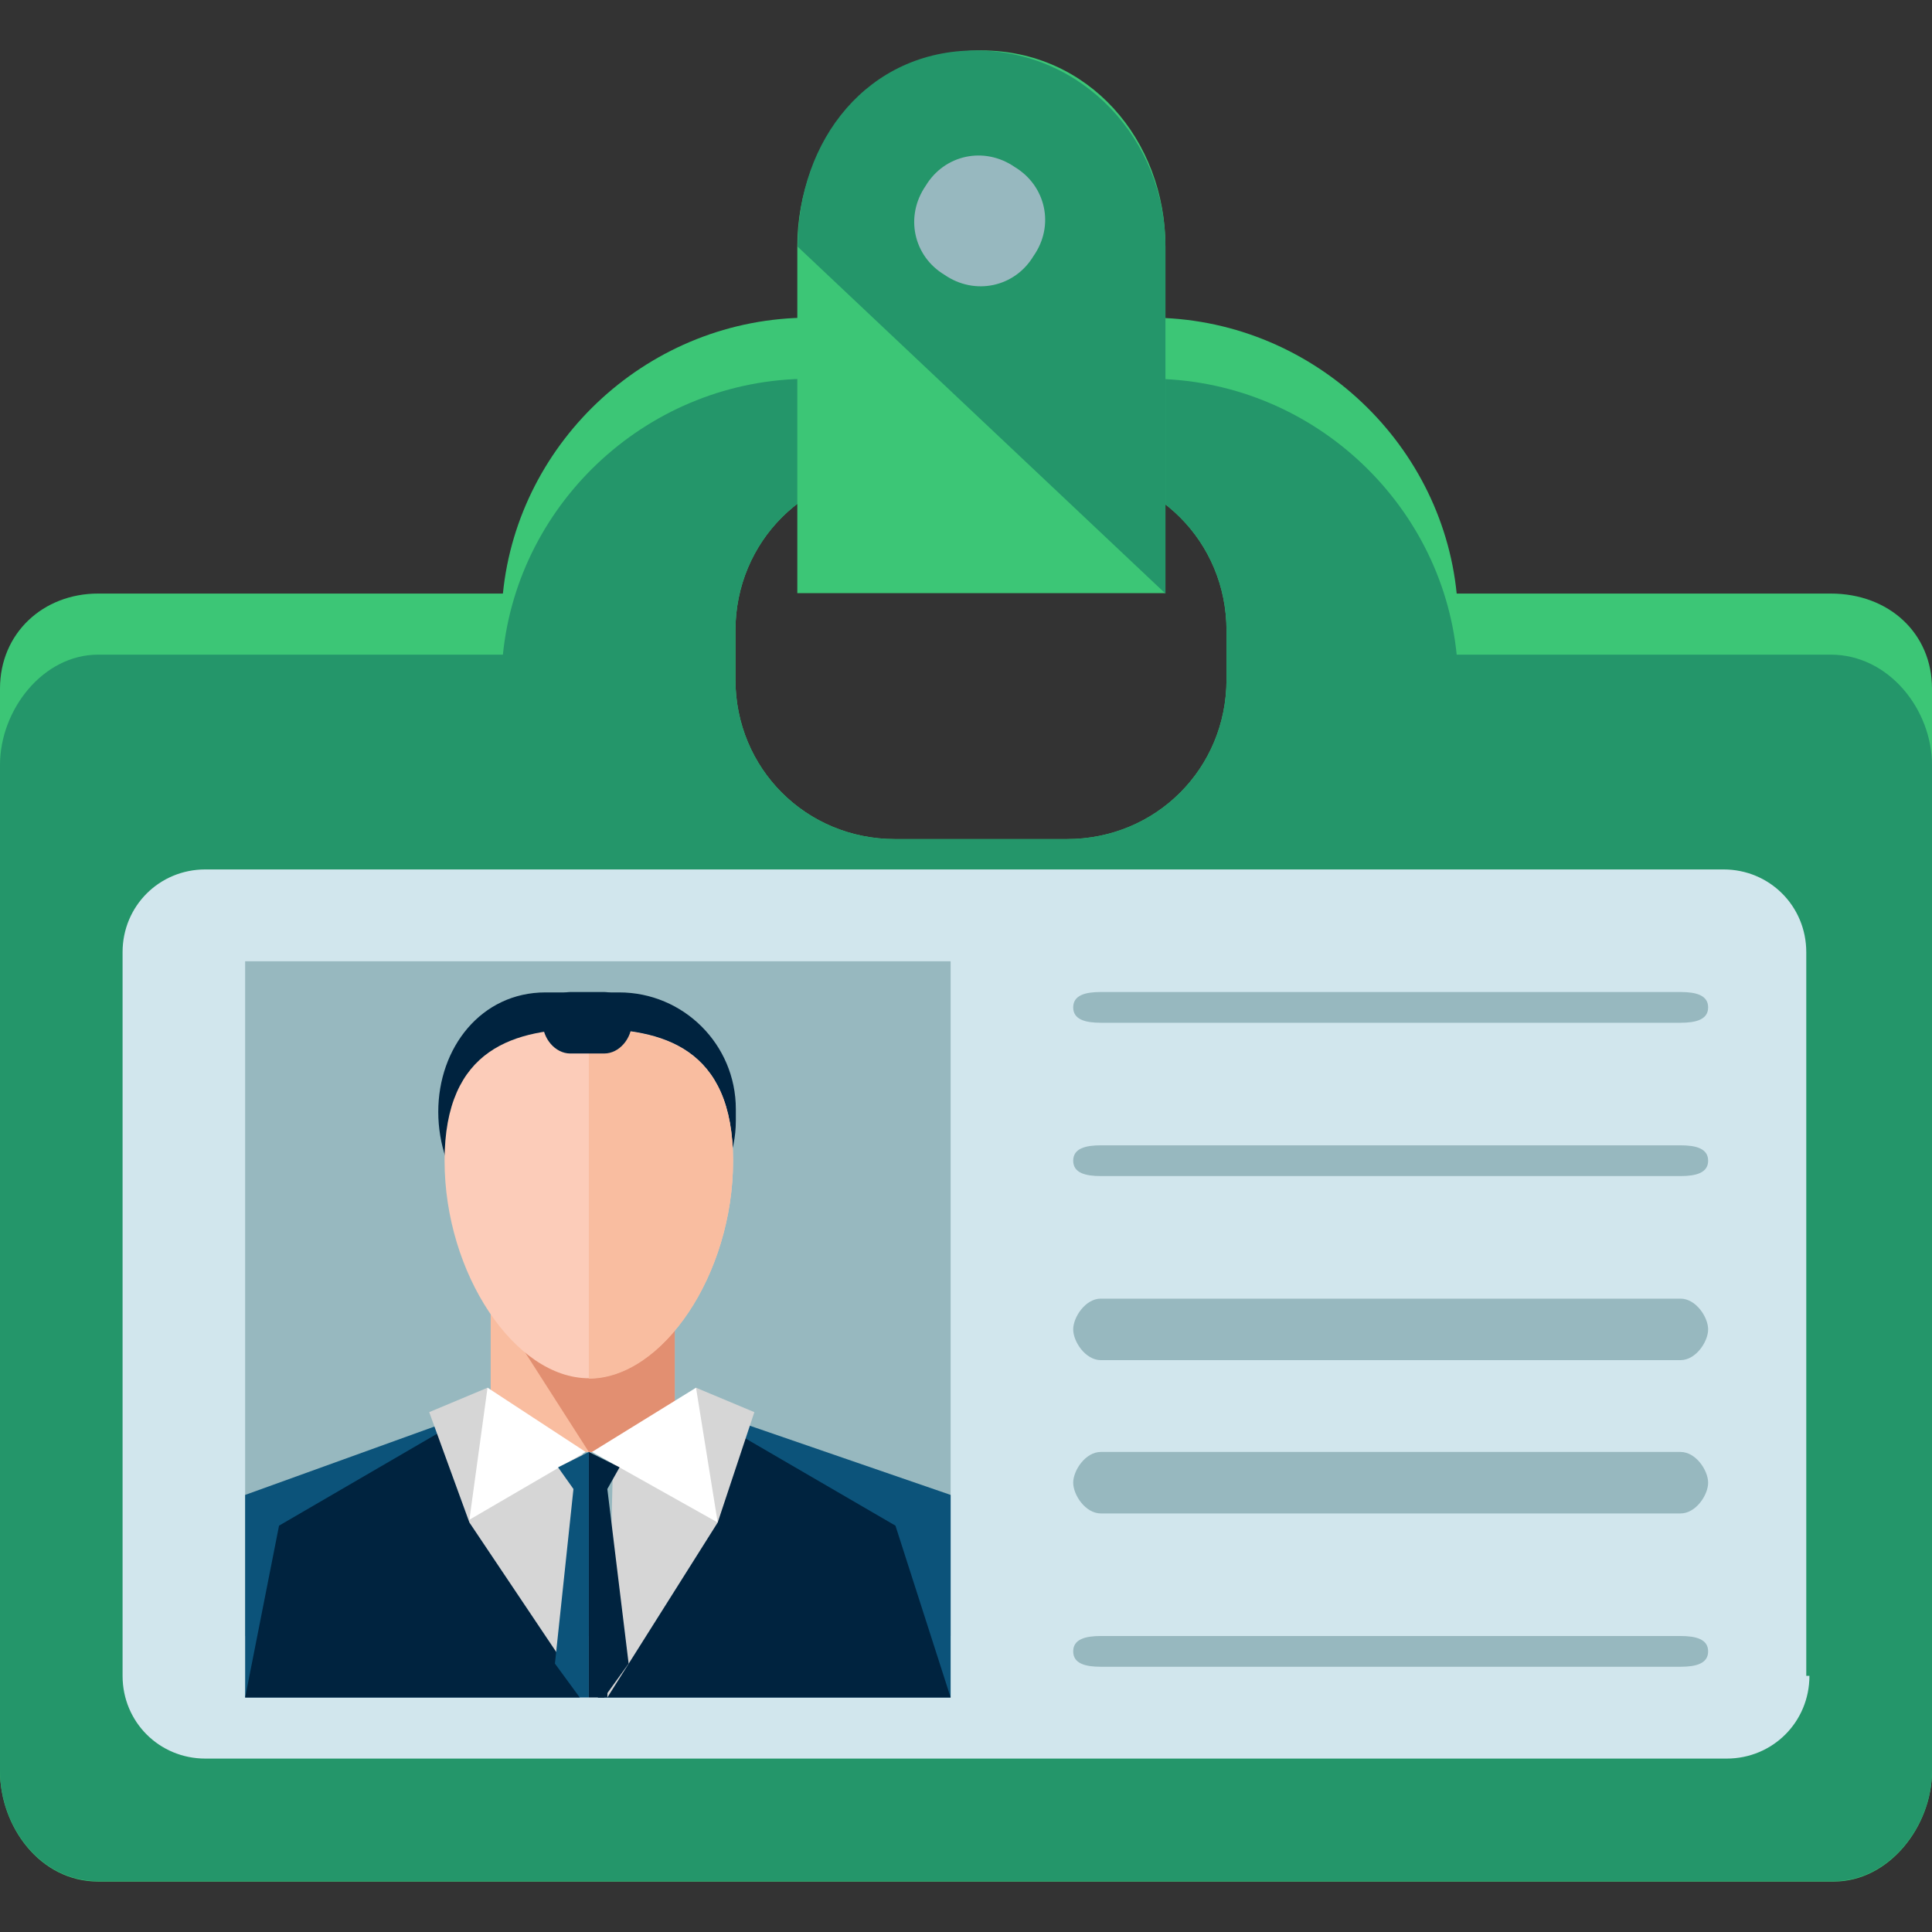 <?xml version="1.0" encoding="utf-8"?>
<!-- Generator: Adobe Illustrator 24.1.2, SVG Export Plug-In . SVG Version: 6.00 Build 0)  -->
<svg version="1.1" id="Layer_1" xmlns="http://www.w3.org/2000/svg" xmlns:xlink="http://www.w3.org/1999/xlink" x="0px" y="0px"
	 viewBox="0 0 490.2 490.2" style="enable-background:new 0 0 490.2 490.2;" xml:space="preserve">
<rect x="0" y="0" width="490.2" height="490.2" fill="#333333" stroke="none"/>
<style type="text/css">
	.st0{fill:#3CC676;}
	.st1{fill:#24966A;}
	.st2{fill:#D1E6ED;}
	.st3{fill:#97B8BF;}
	.st4{fill:#00233F;}
	.st5{fill:#F9BDA0;}
	.st6{fill:#E28F71;}
	.st7{fill:#FCCCB9;}
	.st8{fill:#0C537A;}
	.st9{fill:#D6D6D6;}
	.st10{fill:#FFFFFF;}
</style>
<path class="st0" d="M464.5,150.6h-94.9c-3.9-38.9-37.4-70-77.8-70h-86.4c-40.5,0-73.9,31.1-77.8,70H24.9c-14,0-24.9,10.1-24.9,24.1
	v274.7c0,14,10.1,28,24.9,28h440.4c14,0,24.9-14,24.9-28V174.7C490.2,160.7,479.3,150.6,464.5,150.6z M311.2,172.4
	c0,22.6-17.9,40.5-40.5,40.5h-43.6c-22.6,0-40.5-17.9-40.5-40.5v-12.4c0-22.6,17.9-40.5,40.5-40.5h43.6c22.6,0,40.5,17.9,40.5,40.5
	V172.4z"/>
<path class="st1" d="M464.5,166.1h-94.9c-3.9-38.9-37.4-70-77.8-70h-86.4c-40.5,0-73.9,31.1-77.8,70H24.9c-14,0-24.9,14-24.9,28
	v255.2c0,14,10.1,28,24.9,28h440.4c14,0,24.9-14,24.9-28V194.1C490.2,180.1,479.3,166.1,464.5,166.1z M311.2,172.4
	c0,22.6-17.9,40.5-40.5,40.5h-43.6c-22.6,0-40.5-17.9-40.5-40.5v-12.4c0-22.6,17.9-40.5,40.5-40.5h43.6c22.6,0,40.5,17.9,40.5,40.5
	V172.4z"/>
<path class="st2" d="M459.1,425.2c0,11.7-9.3,21-21,21H52.1c-11.7,0-21-9.3-21-21V241.6c0-11.7,9.3-21,21-21h385.2
	c11.7,0,21,9.3,21,21v183.6H459.1z"/>
<path class="st0" d="M295.7,150.6V62.6c0-27.2-19.5-49.8-46.7-49.8s-46.7,22.6-46.7,49.8v87.9H295.7z"/>
<path class="st1" d="M295.7,150.6V62.6c0-27.2-21-49.8-48.2-49.8s-45.1,22.6-45.1,49.8"/>
<rect x="62.2" y="243.9" class="st3" width="179" height="171.2"/>
<path class="st4" d="M186.7,284.4c0,16.3-13.2,29.6-29.6,29.6h-18.7c-16.3,0-27.2-15.6-27.2-31.9l0,0c0-16.3,10.9-30.3,27.2-30.3
	h18.7c16.3,0,29.6,13.2,29.6,29.6L186.7,284.4L186.7,284.4z"/>
<rect x="124.5" y="329.5" class="st5" width="46.7" height="38.9"/>
<polygon class="st6" points="171.2,368.4 149.4,368.4 124.5,329.5 171.2,329.5 "/>
<path class="st7" d="M186,294.5c0,28.8-17.9,55.2-36.6,55.2c-18.7,0-36.6-26.5-36.6-55.2s17.9-33.5,36.6-33.5S186,265.7,186,294.5z"
	/>
<path class="st5" d="M149.4,261.1c18.7,0,36.6,4.7,36.6,33.5s-17.9,55.2-36.6,55.2"/>
<path class="st4" d="M160.3,259.5c0,3.9-3.1,7.8-7,7.8h-8.6c-3.9,0-7-3.9-7-7.8l0,0c0-3.9,3.1-7.8,7-7.8h8.6
	C157.2,251.7,160.3,255.6,160.3,259.5L160.3,259.5z"/>
<polygon class="st8" points="124.5,356.8 62.2,379.3 62.2,430.7 147.1,430.7 "/>
<polygon class="st4" points="122.9,356.8 70.8,387.1 62.2,430.7 147.1,430.7 "/>
<polygon class="st9" points="123.7,352.1 108.9,358.3 119.1,386.3 147.8,429.1 147.8,368.4 "/>
<polygon class="st10" points="123.7,352.1 148.6,368.4 119.1,385.6 "/>
<polygon class="st8" points="175.9,356.8 241.2,379.3 241.2,430.7 151.7,430.7 "/>
<polygon class="st4" points="175.1,356.8 227.2,387.1 241.2,430.7 151.7,430.7 "/>
<polygon class="st9" points="176.6,352.1 191.4,358.3 182.1,386.3 154.1,430.7 155.6,368.4 "/>
<polygon class="st10" points="176.6,352.1 150.2,368.4 182.1,386.3 "/>
<polygon class="st8" points="141.6,372.3 145.5,377.8 140.8,422.1 147.1,430.7 149.4,430.7 149.4,368.4 "/>
<polygon class="st4" points="157.2,372.3 154.1,377.8 159.5,422.1 153.3,430.7 149.4,430.7 149.4,368.4 "/>
<path class="st3" d="M262.2,65c-4.7,7.8-14.8,10.1-22.6,4.7c-7.8-4.7-10.1-14.8-4.7-22.6c4.7-7.8,14.8-10.1,22.6-4.7
	C265.3,47.1,267.7,57.2,262.2,65z"/>
<g>
	<path class="st3" d="M433.4,255.6c0,3.1-3.1,3.9-7,3.9H279.3c-3.9,0-7-0.8-7-3.9l0,0c0-3.1,3.1-3.9,7-3.9h147.1
		C430.3,251.7,433.4,252.5,433.4,255.6L433.4,255.6z"/>
	<path class="st3" d="M433.4,294.5c0,3.1-3.1,3.9-7,3.9H279.3c-3.9,0-7-0.8-7-3.9l0,0c0-3.1,3.1-3.9,7-3.9h147.1
		C430.3,290.6,433.4,291.4,433.4,294.5L433.4,294.5z"/>
	<path class="st3" d="M433.4,337.3c0,3.1-3.1,7.8-7,7.8H279.3c-3.9,0-7-4.7-7-7.8l0,0c0-3.1,3.1-7.8,7-7.8h147.1
		C430.3,329.5,433.4,334.2,433.4,337.3L433.4,337.3z"/>
	<path class="st3" d="M433.4,376.2c0,3.1-3.1,7.8-7,7.8H279.3c-3.9,0-7-4.7-7-7.8l0,0c0-3.1,3.1-7.8,7-7.8h147.1
		C430.3,368.4,433.4,373.1,433.4,376.2L433.4,376.2z"/>
	<path class="st3" d="M433.4,419c0,3.1-3.1,3.9-7,3.9H279.3c-3.9,0-7-0.8-7-3.9l0,0c0-3.1,3.1-3.9,7-3.9h147.1
		C430.3,415.1,433.4,415.9,433.4,419L433.4,419z"/>
</g>
</svg>
